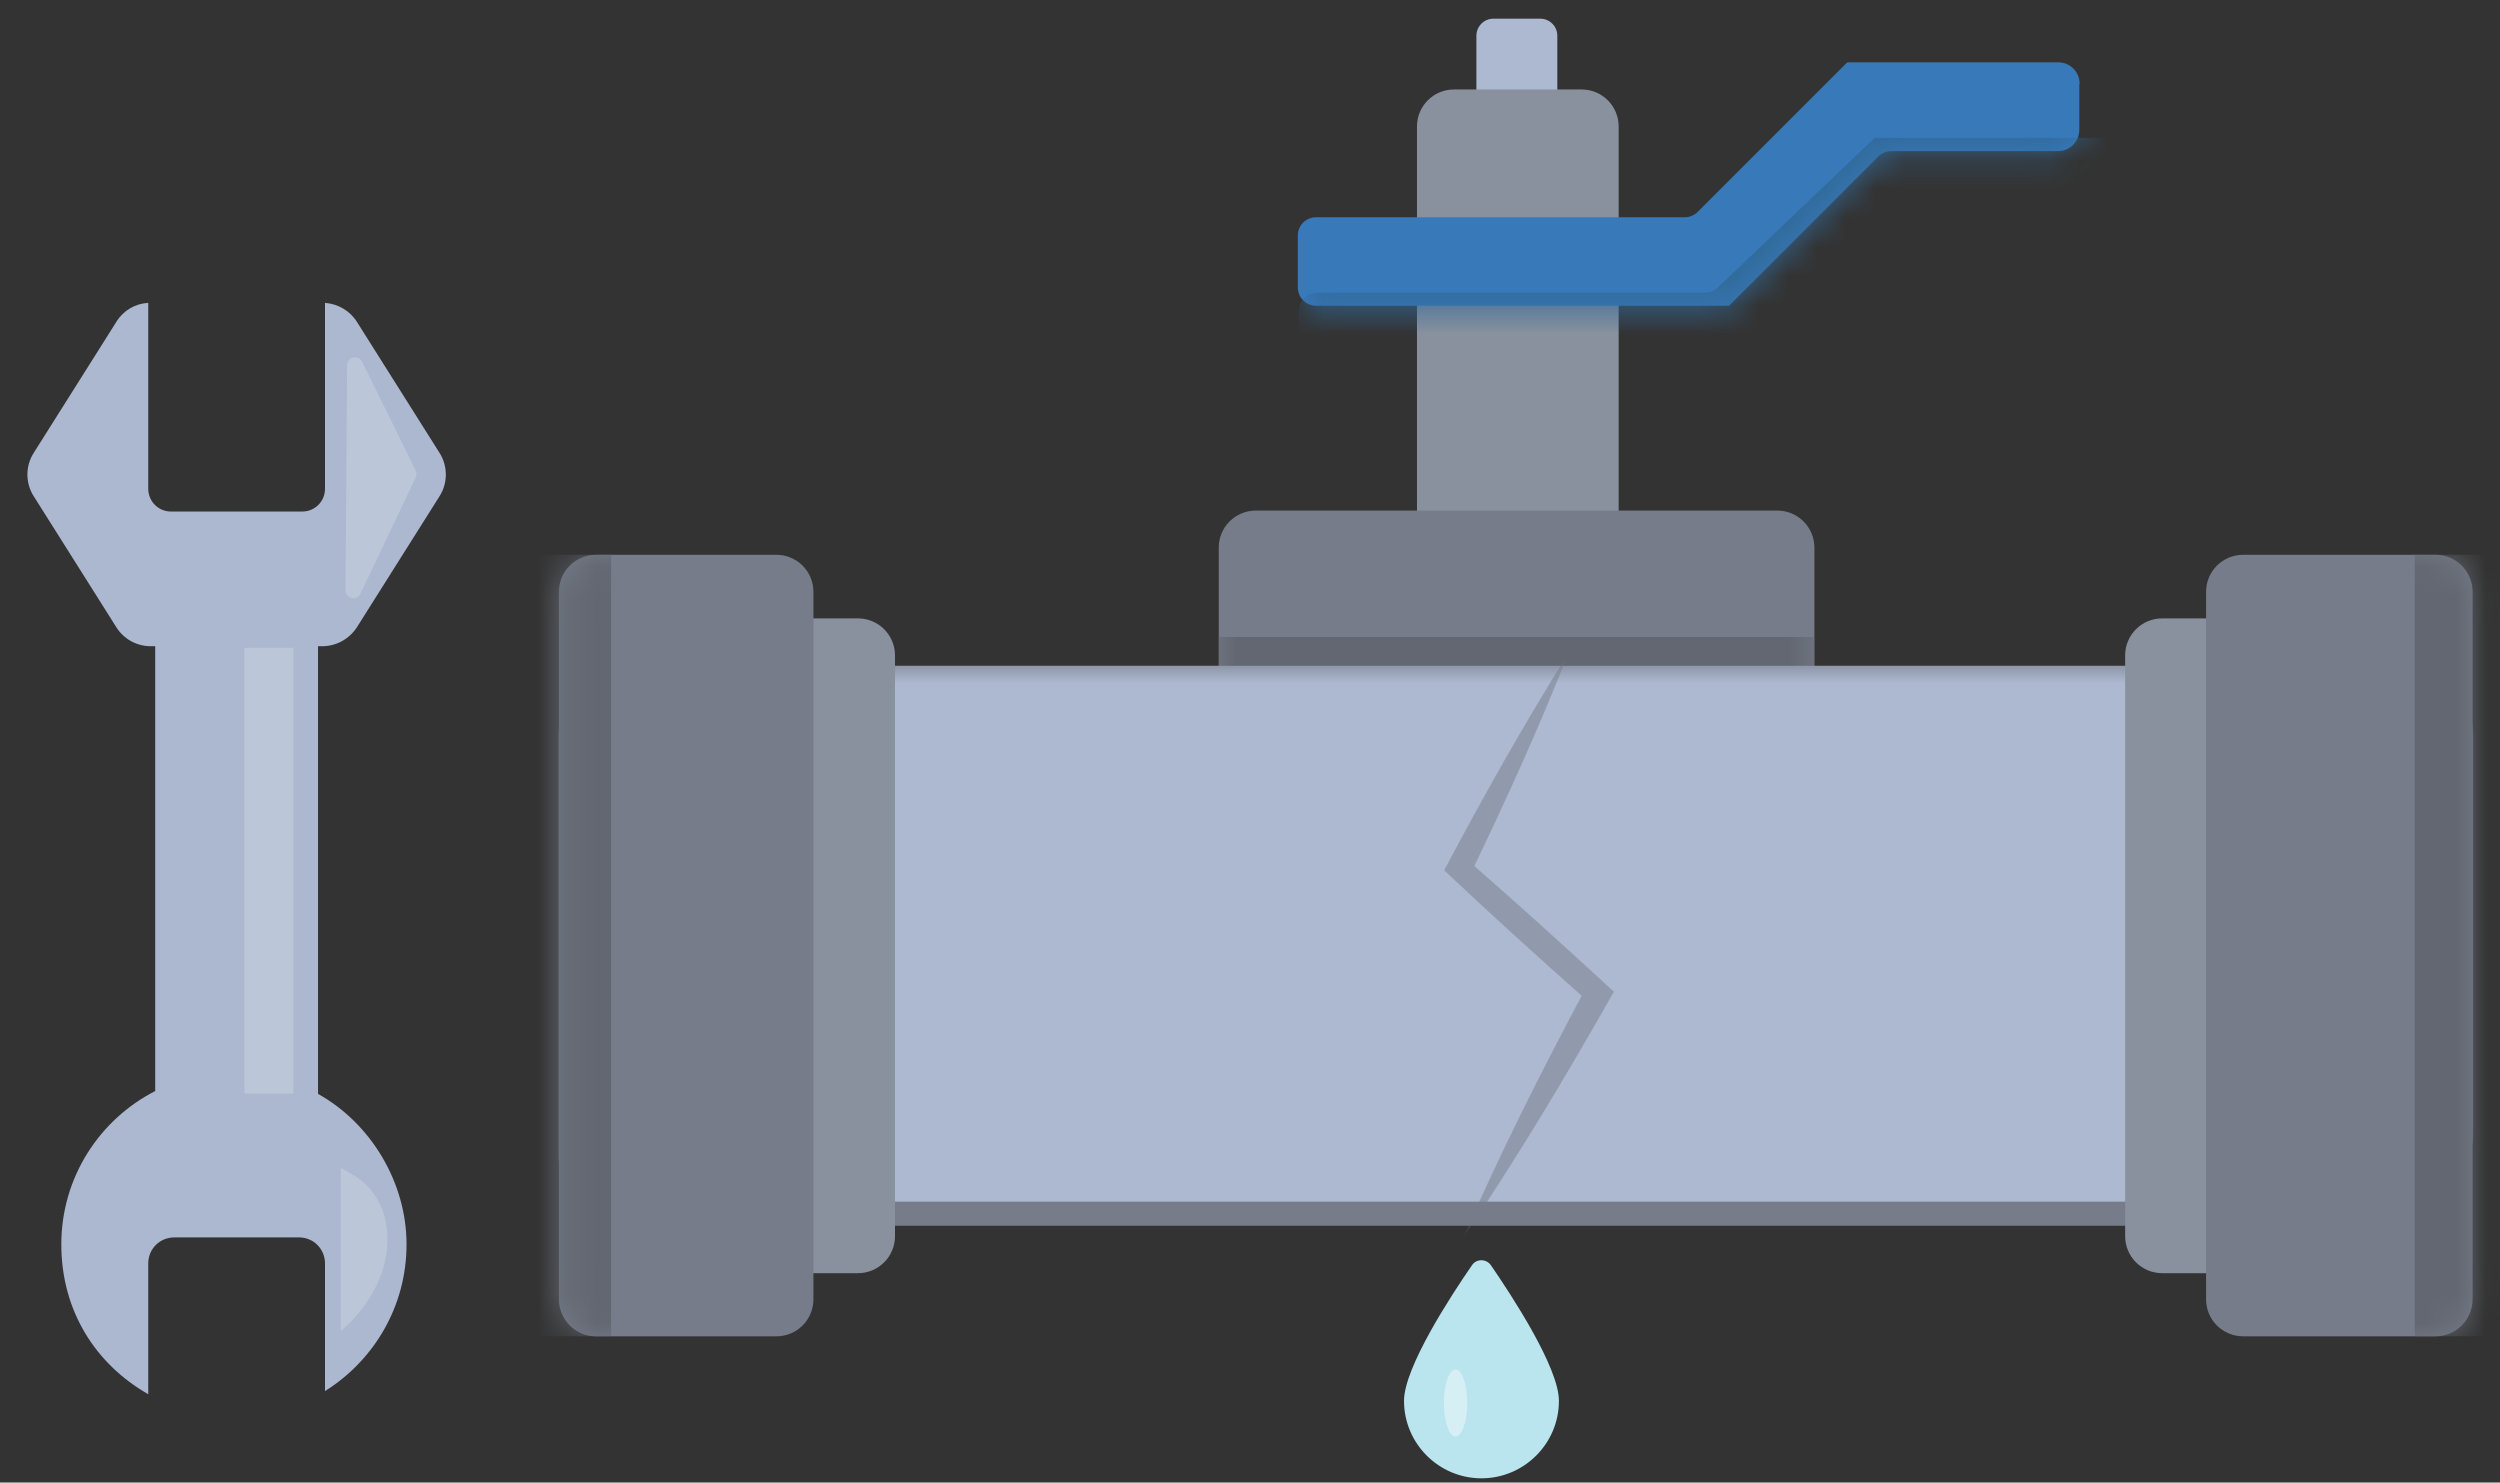 <svg width="86" height="51" viewBox="0 0 86 51" fill="none" xmlns="http://www.w3.org/2000/svg">
<rect x="0" y="0" width="86" height="51" fill="#333333" stroke="none"/>
<path d="M52.985 0.642H51.376C51.051 0.642 50.788 0.905 50.788 1.229V6.808C50.788 7.132 51.051 7.395 51.376 7.395H52.985C53.309 7.395 53.572 7.132 53.572 6.808V1.229C53.572 0.905 53.309 0.642 52.985 0.642Z" fill="#ADB8D1"/>
<path d="M54.41 3.078H50.016C49.313 3.078 48.744 3.648 48.744 4.351V20.838C48.744 21.541 49.313 22.11 50.016 22.11H54.41C55.113 22.11 55.682 21.541 55.682 20.838V4.351C55.682 3.648 55.113 3.078 54.41 3.078Z" fill="#8A919E"/>
<path d="M71.539 2.883C71.539 2.47 71.213 2.144 70.799 2.144H63.545L58.401 7.288C58.282 7.407 58.129 7.473 57.955 7.473H45.274C44.926 7.473 44.644 7.755 44.644 8.103V9.887C44.644 10.235 44.926 10.518 45.274 10.518H59.478L64.611 5.384C64.731 5.265 64.883 5.2 65.057 5.2H70.788C71.202 5.2 71.528 4.873 71.528 4.46V2.905L71.539 2.883Z" fill="#3879BA"/>
<mask id="mask0_10023_24032" style="mask-type:luminance" maskUnits="userSpaceOnUse" x="44" y="2" width="28" height="9">
<path d="M71.539 2.883C71.539 2.47 71.213 2.144 70.799 2.144H63.545L58.401 7.288C58.282 7.407 58.129 7.473 57.955 7.473H45.274C44.926 7.473 44.644 7.755 44.644 8.103V9.887C44.644 10.235 44.926 10.518 45.274 10.518H59.478L64.611 5.384C64.731 5.265 64.883 5.2 65.057 5.2H70.788C71.202 5.2 71.528 4.873 71.528 4.46V2.905L71.539 2.883Z" fill="white"/>
</mask>
<g mask="url(#mask0_10023_24032)">
<path d="M72.865 5.373C72.865 5.025 72.572 4.742 72.213 4.742H64.491L59.097 9.886C58.977 10.006 58.803 10.071 58.629 10.071H45.329C44.97 10.071 44.676 10.354 44.676 10.702V12.486C44.676 12.834 44.97 13.116 45.329 13.116H60.228L65.612 7.983C65.731 7.863 65.905 7.798 66.079 7.798H72.213C72.572 7.798 72.865 7.515 72.865 7.167V5.384V5.373Z" fill="#316A9A"/>
</g>
<path d="M62.415 26.537V18.837C62.415 18.134 61.845 17.564 61.142 17.564H43.197C42.495 17.564 41.925 18.134 41.925 18.837V26.537C41.925 27.239 42.495 27.809 43.197 27.809H61.142C61.845 27.809 62.415 27.239 62.415 26.537Z" fill="#767C89"/>
<mask id="mask1_10023_24032" style="mask-type:luminance" maskUnits="userSpaceOnUse" x="41" y="17" width="22" height="11">
<path d="M62.415 26.535V18.835C62.415 18.132 61.845 17.562 61.142 17.562H43.197C42.495 17.562 41.925 18.132 41.925 18.835V26.535C41.925 27.238 42.495 27.807 43.197 27.807H61.142C61.845 27.807 62.415 27.238 62.415 26.535Z" fill="white"/>
</mask>
<g mask="url(#mask1_10023_24032)">
<path d="M62.415 32.158V21.913H41.925V32.158H62.415Z" fill="#626771"/>
</g>
<path d="M82.632 22.904H21.62C20.293 22.904 19.217 23.98 19.217 25.308V39.761C19.217 41.089 20.293 42.165 21.62 42.165H82.632C83.959 42.165 85.035 41.089 85.035 39.761V25.308C85.035 23.98 83.959 22.904 82.632 22.904Z" fill="#767C89"/>
<mask id="mask2_10023_24032" style="mask-type:luminance" maskUnits="userSpaceOnUse" x="19" y="22" width="67" height="21">
<path d="M82.632 22.904H21.62C20.293 22.904 19.217 23.98 19.217 25.308V39.761C19.217 41.089 20.293 42.165 21.62 42.165H82.632C83.959 42.165 85.035 41.089 85.035 39.761V25.308C85.035 23.98 83.959 22.904 82.632 22.904Z" fill="white"/>
</mask>
<g mask="url(#mask2_10023_24032)">
<path d="M82.73 22.903H21.609C20.312 22.903 19.26 23.955 19.26 25.252V38.988C19.26 40.286 20.312 41.337 21.609 41.337H82.73C84.027 41.337 85.079 40.286 85.079 38.988V25.252C85.079 23.955 84.027 22.903 82.73 22.903Z" fill="#ADB8D1"/>
<g opacity="0.5">
<path d="M53.953 22.467C52.953 25.012 51.811 27.524 50.614 30.004L50.538 29.634C52.224 31.102 53.877 32.603 55.519 34.114C53.899 36.975 52.202 39.813 50.331 42.587C51.593 39.683 53.029 36.844 54.529 34.028L54.606 34.43C52.942 32.951 51.288 31.461 49.679 29.938C51.017 27.415 52.42 24.914 53.953 22.467Z" fill="#767C89"/>
</g>
</g>
<path d="M29.516 21.273H25.252C24.55 21.273 23.98 21.843 23.98 22.546V42.524C23.98 43.227 24.55 43.797 25.252 43.797H29.516C30.218 43.797 30.788 43.227 30.788 42.524V22.546C30.788 21.843 30.218 21.273 29.516 21.273Z" fill="#8A919E"/>
<path d="M78.641 21.273H74.377C73.675 21.273 73.105 21.843 73.105 22.546V42.524C73.105 43.227 73.675 43.797 74.377 43.797H78.641C79.343 43.797 79.913 43.227 79.913 42.524V22.546C79.913 21.843 79.343 21.273 78.641 21.273Z" fill="#8A919E"/>
<path d="M26.71 19.085H20.5C19.797 19.085 19.227 19.655 19.227 20.357V44.697C19.227 45.4 19.797 45.969 20.5 45.969H26.71C27.413 45.969 27.982 45.4 27.982 44.697V20.357C27.982 19.655 27.413 19.085 26.71 19.085Z" fill="#767C89"/>
<mask id="mask3_10023_24032" style="mask-type:luminance" maskUnits="userSpaceOnUse" x="19" y="19" width="9" height="27">
<path d="M26.71 19.083H20.5C19.797 19.083 19.227 19.653 19.227 20.355V44.695C19.227 45.398 19.797 45.967 20.5 45.967H26.71C27.413 45.967 27.982 45.398 27.982 44.695V20.355C27.982 19.653 27.413 19.083 26.71 19.083Z" fill="white"/>
</mask>
<g mask="url(#mask3_10023_24032)">
<path d="M21.022 19.083H12.267V45.967H21.022V19.083Z" fill="#626771"/>
</g>
<path d="M83.785 19.085H77.162C76.459 19.085 75.889 19.655 75.889 20.357V44.697C75.889 45.4 76.459 45.969 77.162 45.969H83.785C84.487 45.969 85.057 45.4 85.057 44.697V20.357C85.057 19.655 84.487 19.085 83.785 19.085Z" fill="#767C89"/>
<mask id="mask4_10023_24032" style="mask-type:luminance" maskUnits="userSpaceOnUse" x="75" y="19" width="11" height="27">
<path d="M83.785 19.083H77.161C76.459 19.083 75.889 19.653 75.889 20.355V44.695C75.889 45.398 76.459 45.967 77.161 45.967H83.785C84.487 45.967 85.057 45.398 85.057 44.695V20.355C85.057 19.653 84.487 19.083 83.785 19.083Z" fill="white"/>
</mask>
<g mask="url(#mask4_10023_24032)">
<path d="M92.235 19.083H83.067V45.967H92.235V19.083Z" fill="#626771"/>
</g>
<path d="M11.082 22.23C11.571 22.23 12.017 21.98 12.278 21.577L15.117 17.075C15.41 16.618 15.41 16.031 15.117 15.574L12.278 11.072C12.039 10.691 11.625 10.452 11.18 10.419V16.814C11.18 17.249 10.832 17.597 10.396 17.597H5.883C5.448 17.597 5.1 17.249 5.1 16.814V10.419C4.654 10.441 4.241 10.68 4.002 11.072L1.163 15.574C0.869 16.031 0.869 16.618 1.163 17.075L4.002 21.577C4.263 21.991 4.709 22.23 5.187 22.23H5.339V37.532C3.425 38.511 2.109 40.501 2.109 42.806C2.109 45.112 3.306 46.939 5.1 47.961V43.459C5.1 42.959 5.502 42.567 5.992 42.567H10.288C10.788 42.567 11.18 42.969 11.18 43.459V47.853C12.865 46.798 13.985 44.938 13.985 42.806C13.985 40.675 12.757 38.641 10.94 37.63V22.23H11.092H11.082Z" fill="#ABB8D0"/>
<path opacity="0.2" d="M10.092 22.284H8.406V37.619H10.092V22.284Z" fill="white"/>
<path opacity="0.2" d="M12.463 12.452L14.301 16.193C14.334 16.27 14.334 16.357 14.301 16.422L12.398 20.424C12.278 20.685 11.886 20.598 11.886 20.304L11.941 12.561C11.941 12.278 12.322 12.191 12.452 12.441L12.463 12.452Z" fill="white"/>
<path opacity="0.2" d="M11.723 40.402V45.786C11.723 45.786 13.061 44.742 13.289 43.132C13.518 41.522 12.626 40.772 12.43 40.609C12.234 40.446 11.723 40.174 11.723 40.174V40.402Z" fill="white"/>
<path d="M53.627 48.189C53.627 49.658 52.43 50.854 50.962 50.854C49.494 50.854 48.298 49.658 48.298 48.189C48.298 47.037 49.929 44.546 50.636 43.524C50.788 43.295 51.125 43.295 51.288 43.524C51.995 44.557 53.627 47.037 53.627 48.189Z" fill="#BAE4EE"/>
<path opacity="0.4" d="M50.071 49.418C50.293 49.418 50.473 48.902 50.473 48.265C50.473 47.628 50.293 47.112 50.071 47.112C49.848 47.112 49.668 47.628 49.668 48.265C49.668 48.902 49.848 49.418 50.071 49.418Z" fill="white"/>
</svg>
